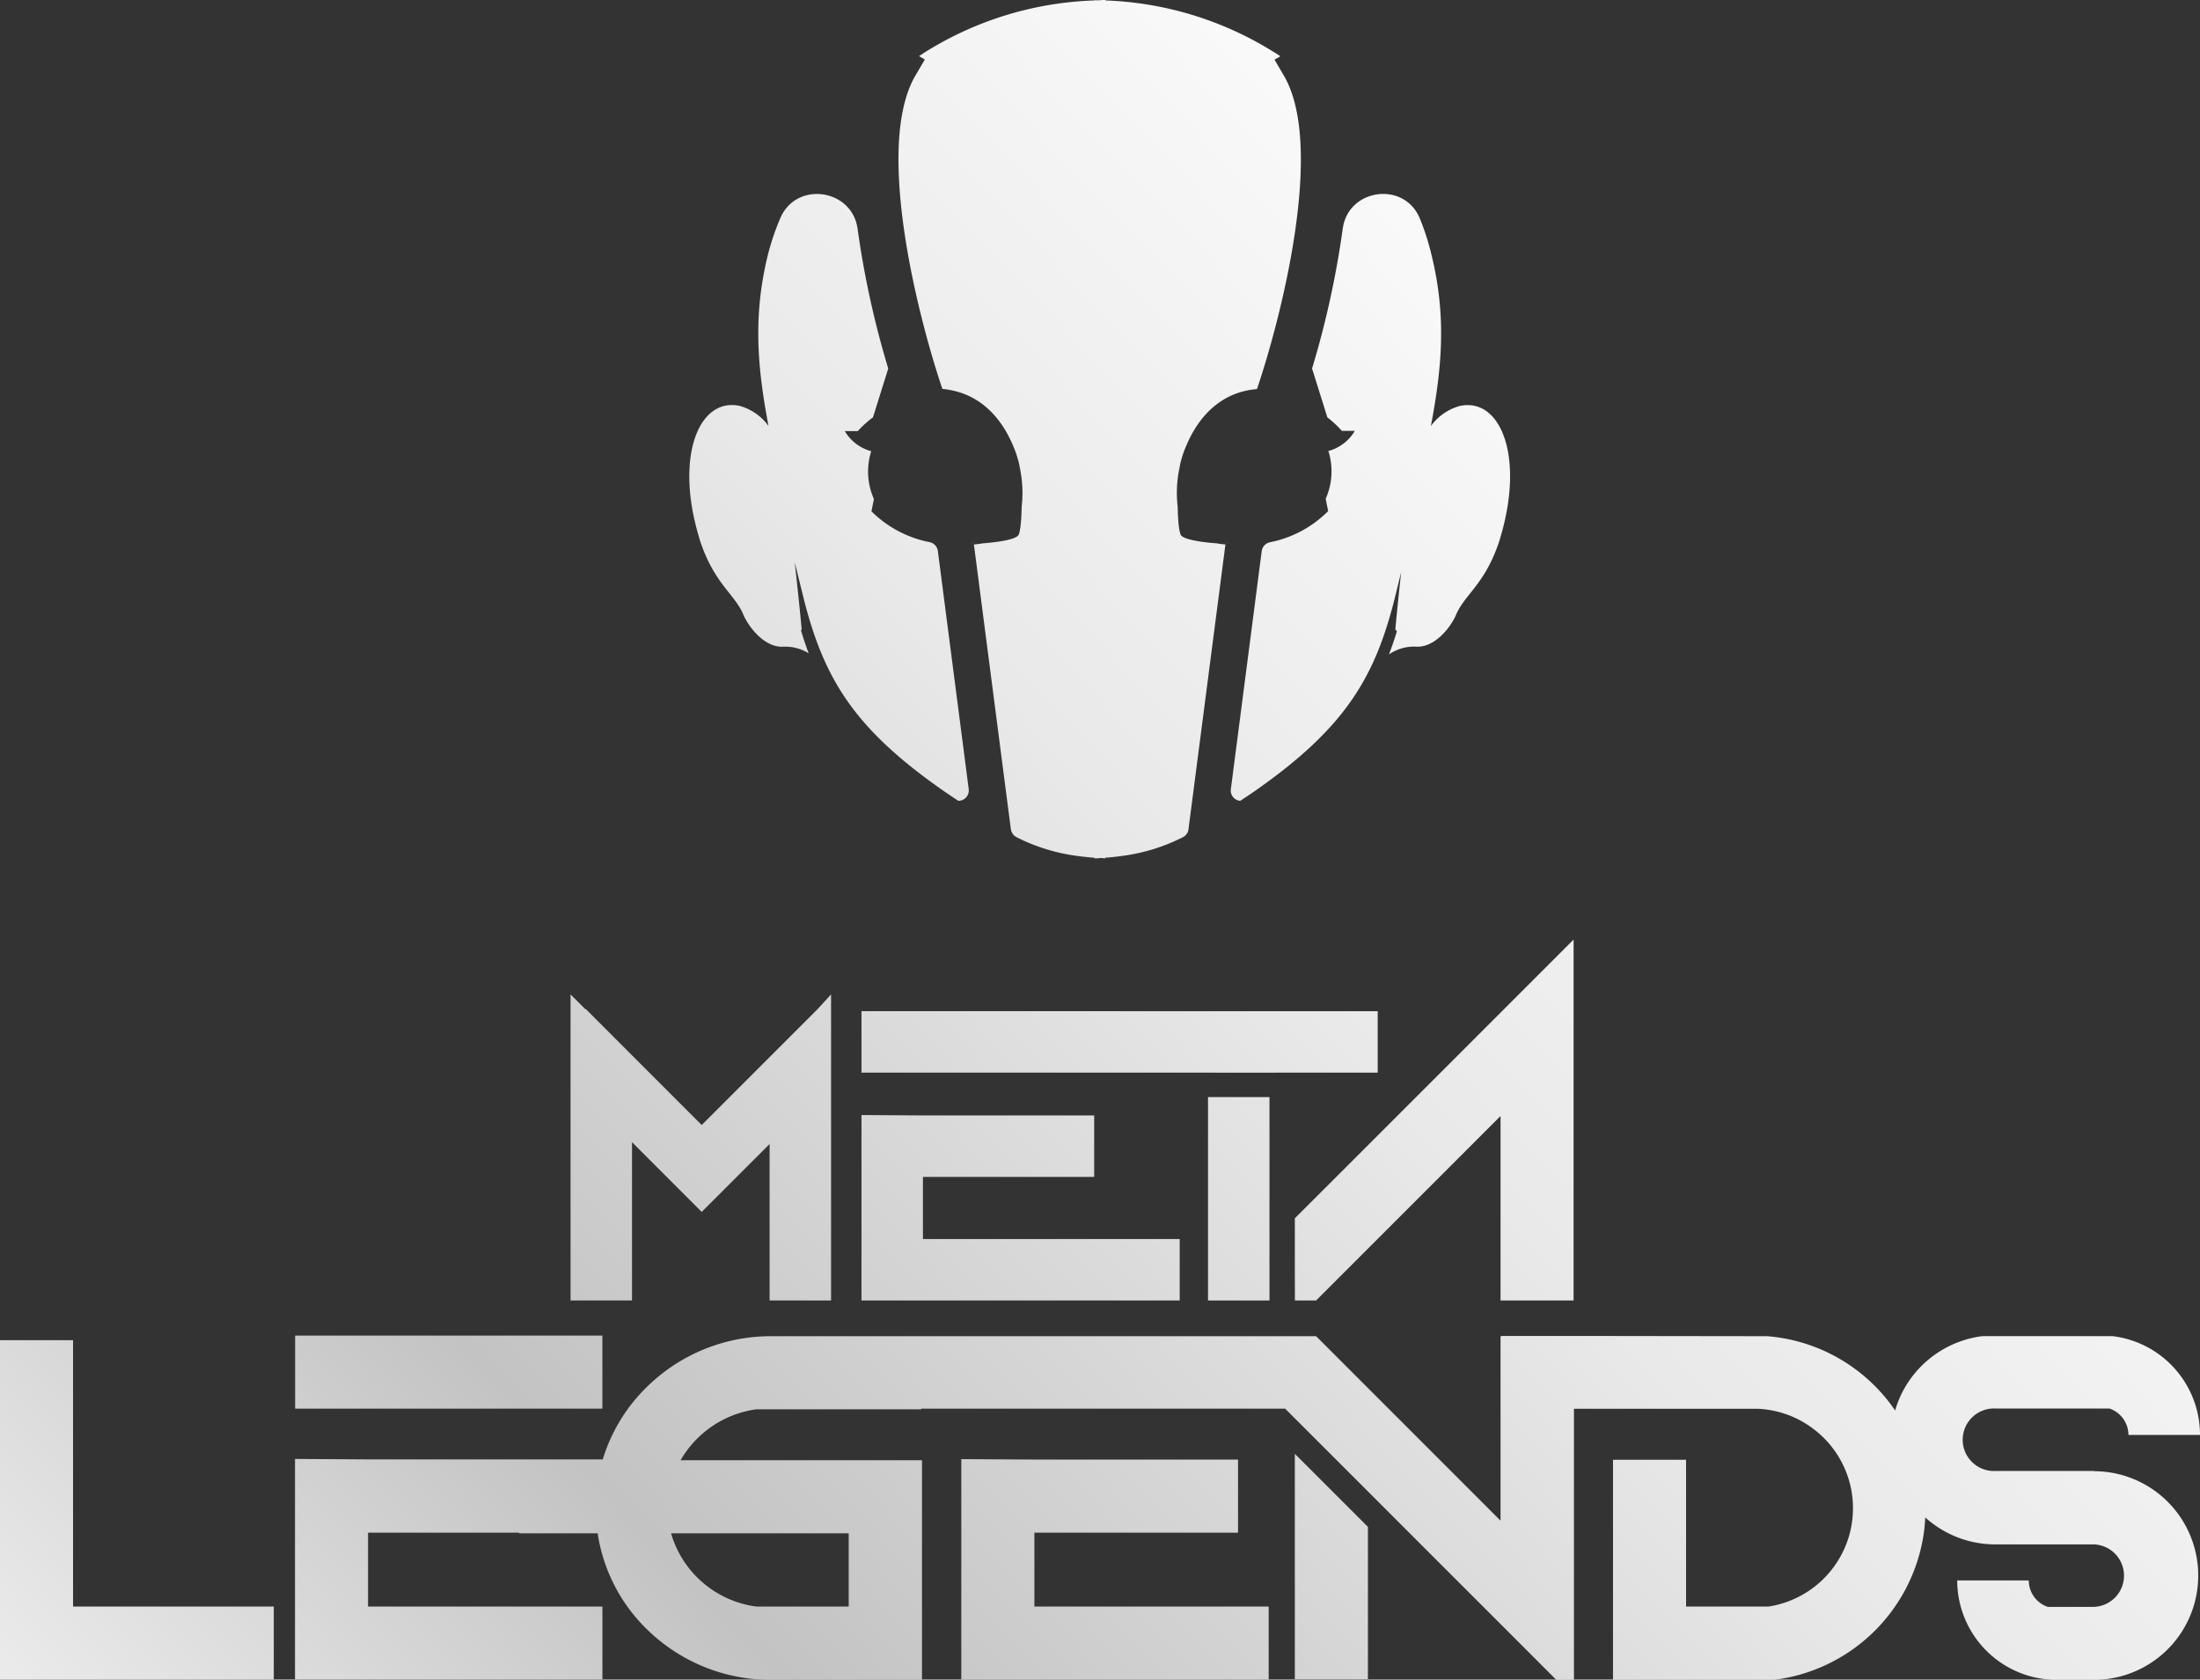 <svg id="OBJECTS" xmlns="http://www.w3.org/2000/svg" xmlns:xlink="http://www.w3.org/1999/xlink" viewBox="0 0 499 380.95"><rect x="0" y="0" width="499" height="380.95" fill="#333333" stroke="none"/><defs><style>.cls-1{fill:url(#linear-gradient);}.cls-2{fill:url(#linear-gradient-2);}.cls-3{fill:url(#linear-gradient-3);}.cls-4{fill:url(#linear-gradient-4);}.cls-5{fill:url(#linear-gradient-5);}.cls-6{fill:url(#linear-gradient-6);}.cls-7{fill:url(#linear-gradient-7);}.cls-8{fill:url(#linear-gradient-8);}.cls-9{fill:url(#linear-gradient-9);}.cls-10{fill:url(#linear-gradient-10);}.cls-11{fill:url(#linear-gradient-11);}.cls-12{fill:url(#linear-gradient-12);}.cls-13{fill:url(#linear-gradient-13);}.cls-14{fill:url(#linear-gradient-14);}.cls-15{fill:url(#linear-gradient-15);}.cls-16{fill:url(#linear-gradient-16);}.cls-17{fill:url(#linear-gradient-17);}.cls-18{fill:url(#linear-gradient-18);}.cls-19{fill:url(#linear-gradient-19);}.cls-20{fill:url(#linear-gradient-20);}.cls-21{fill:url(#linear-gradient-21);}.cls-22{fill:url(#linear-gradient-22);}.cls-23{fill:url(#linear-gradient-23);}.cls-24{fill:url(#linear-gradient-24);}.cls-25{fill:url(#linear-gradient-25);}</style><linearGradient id="linear-gradient" x1="-243.68" y1="571.99" x2="526.79" y2="-166.53" gradientUnits="userSpaceOnUse"><stop offset="0" stop-color="#fff"/><stop offset="0.23" stop-color="#fff"/><stop offset="0.41" stop-color="#c3c3c3"/><stop offset="0.59" stop-color="#e9e9e9"/><stop offset="0.77" stop-color="#fff"/><stop offset="1" stop-color="#dadada"/></linearGradient><linearGradient id="linear-gradient-2" x1="75.84" y1="265.74" x2="389.52" y2="-34.93" xlink:href="#linear-gradient"/><linearGradient id="linear-gradient-3" x1="-243.69" y1="571.98" x2="115.94" y2="227.26" xlink:href="#linear-gradient"/><linearGradient id="linear-gradient-4" x1="118.4" y1="261.65" x2="423.66" y2="-30.95" xlink:href="#linear-gradient"/><linearGradient id="linear-gradient-5" x1="-217.61" y1="599.19" x2="552.86" y2="-139.33" xlink:href="#linear-gradient"/><linearGradient id="linear-gradient-6" x1="150.87" y1="230.59" x2="391.21" y2="0.21" xlink:href="#linear-gradient"/><linearGradient id="linear-gradient-7" x1="-260.12" y1="554.83" x2="510.34" y2="-183.69" xlink:href="#linear-gradient"/><linearGradient id="linear-gradient-8" x1="-218.93" y1="597.81" x2="551.53" y2="-140.71" xlink:href="#linear-gradient"/><linearGradient id="linear-gradient-9" x1="143.05" y1="235.45" x2="393.52" y2="-4.64" xlink:href="#linear-gradient"/><linearGradient id="linear-gradient-10" x1="108.7" y1="268.3" x2="427.84" y2="-37.6" xlink:href="#linear-gradient"/><linearGradient id="linear-gradient-11" x1="-245.01" y1="570.6" x2="99.64" y2="240.23" xlink:href="#linear-gradient"/><linearGradient id="linear-gradient-12" x1="-245" y1="570.61" x2="525.47" y2="-167.91" xlink:href="#linear-gradient"/><linearGradient id="linear-gradient-13" x1="80.48" y1="258.65" x2="379.37" y2="-27.85" xlink:href="#linear-gradient"/><linearGradient id="linear-gradient-14" x1="-212.79" y1="604.21" x2="557.67" y2="-134.31" xlink:href="#linear-gradient"/><linearGradient id="linear-gradient-15" x1="-247.44" y1="568.07" x2="523.03" y2="-170.45" xlink:href="#linear-gradient"/><linearGradient id="linear-gradient-16" x1="-207.14" y1="611.16" x2="563.33" y2="-127.36" xlink:href="#linear-gradient"/><linearGradient id="linear-gradient-17" x1="-165.57" y1="654.52" x2="604.9" y2="-84" xlink:href="#linear-gradient"/><linearGradient id="linear-gradient-18" x1="-173.61" y1="646.13" x2="596.86" y2="-92.38" xlink:href="#linear-gradient"/><linearGradient id="linear-gradient-19" x1="-142.9" y1="678.18" x2="627.57" y2="-60.34" xlink:href="#linear-gradient"/><linearGradient id="linear-gradient-20" x1="-209.06" y1="609.15" x2="561.41" y2="-129.37" xlink:href="#linear-gradient"/><linearGradient id="linear-gradient-21" x1="-114.34" y1="707.96" x2="656.12" y2="-30.56" xlink:href="#linear-gradient"/><linearGradient id="linear-gradient-22" x1="-91.17" y1="732.14" x2="679.3" y2="-6.38" xlink:href="#linear-gradient"/><linearGradient id="linear-gradient-23" x1="-102.44" y1="719.34" x2="668.02" y2="-19.18" xlink:href="#linear-gradient"/><linearGradient id="linear-gradient-24" x1="-115.45" y1="706.81" x2="655.02" y2="-31.71" xlink:href="#linear-gradient"/><linearGradient id="linear-gradient-25" x1="-227.31" y1="590.11" x2="543.15" y2="-148.41" xlink:href="#linear-gradient"/></defs><path class="cls-1" d="M223.74,123.24h.09a14.94,14.94,0,0,0,1.74-.34C225,123.05,224.38,123.15,223.74,123.24Z" transform="translate(-1)"/><path class="cls-2" d="M232.7,115.42a.09.09,0,0,1,0,0v0Z" transform="translate(-1)"/><path class="cls-3" d="M232.71,115.32v0Z" transform="translate(-1)"/><path class="cls-4" d="M271.05,115.29v0Z" transform="translate(-1)"/><path class="cls-5" d="M279.92,123.25H280c-.63-.09-1.24-.19-1.82-.33A15.28,15.28,0,0,0,279.92,123.25Z" transform="translate(-1)"/><path class="cls-6" d="M271.06,115.42a.2.2,0,0,0,0-.07v0S271.06,115.4,271.06,115.42Z" transform="translate(-1)"/><path class="cls-7" d="M159.58,121.93l0,.07c3.21,10.29,8.08,12.71,10,17.35,1.17,2.78,4.74,7.5,9,7.33a10.09,10.09,0,0,1,5.85,1.5q-.95-2.49-1.76-5.23c.05-.07.11-.11.17-.19l0,0s-.65-7-1.59-15.27l1.85,7.5c4.56,18.51,11.26,29.9,31.43,44.05,1.32.92,2.59,1.78,3.83,2.59a2.35,2.35,0,0,0,2.36-2.66l-7-54a2.37,2.37,0,0,0-1.82-2,25.65,25.65,0,0,1-13.24-7l.56-2.79a15.3,15.3,0,0,1-.61-10.84h0a10,10,0,0,1-6-4.56h2.94A24.3,24.3,0,0,1,199,94.66l3.47-11.07a208.29,208.29,0,0,1-6.95-31.67C194.28,42.79,181.62,41,178,49.45a55.47,55.47,0,0,0-2.92,8.72c-3.41,14.09-2.14,25.89.23,38.44a12.09,12.09,0,0,0-6.54-4.55c-8.42-1.81-13.72,9.19-10.44,25C158.72,118.88,159.14,120.49,159.58,121.93Z" transform="translate(-1)"/><path class="cls-8" d="M277.26,123.24c-.64-.09-1.25-.19-1.83-.33a14.94,14.94,0,0,0,1.74.34Z" transform="translate(-1)"/><path class="cls-9" d="M268.3,115.35v0a.09.09,0,0,1,0,0Z" transform="translate(-1)"/><path class="cls-10" d="M268.29,115.29v0Z" transform="translate(-1)"/><path class="cls-11" d="M230,115.32v0Z" transform="translate(-1)"/><path class="cls-12" d="M221,123.24h.09a15.28,15.28,0,0,0,1.73-.34C222.23,123.05,221.62,123.15,221,123.24Z" transform="translate(-1)"/><path class="cls-13" d="M229.94,115.42s0,0,0,0v0A.2.2,0,0,0,229.94,115.42Z" transform="translate(-1)"/><path class="cls-14" d="M305.36,97.73h2.94a10,10,0,0,1-6,4.56h0a15.3,15.3,0,0,1-.61,10.84l.56,2.79A25.65,25.65,0,0,1,289,123a2.37,2.37,0,0,0-1.82,2l-7,54a2.35,2.35,0,0,0,2.13,2.64c1.23-.81,2.49-1.65,3.8-2.57C306.26,164.87,313,153.48,317.52,135l1.29-5.25c-.8,7.24-1.33,13-1.33,13l0,0c.12.16.24.27.36.41-.55,1.84-1.15,3.59-1.8,5.27a10,10,0,0,1,6.26-1.76c4.28.17,7.85-4.55,9-7.33,2-4.64,6.83-7.06,10-17.35l0-.07c.44-1.44.86-3.05,1.23-4.84,3.28-15.84-2-26.84-10.44-25a12.09,12.09,0,0,0-6.54,4.55c2.37-12.55,3.64-24.35.23-38.44A55.47,55.47,0,0,0,323,49.45c-3.6-8.47-16.26-6.66-17.45,2.47a208.29,208.29,0,0,1-6.95,31.67l3.47,11.07A24.3,24.3,0,0,1,305.36,97.73Z" transform="translate(-1)"/><path class="cls-15" d="M217.18,88.6c7.73,1.7,11.67,7.9,13.56,12.4a22,22,0,0,1,1.09,3c.17.59.29,1.06.37,1.39a.36.36,0,0,0,0,.1l.08.38,0,0s0,0,0,.07a27.39,27.39,0,0,1,.44,9.12c0,.17,0,.29,0,.29s-.05,4.34-.65,5.89c-.51,1.34-6.5,1.87-8.17,2h0s-.74.14-2,.25l8.38,64.57a1.83,1.83,0,0,0,.06.25,2.38,2.38,0,0,0,1.23,1.57,42.74,42.74,0,0,0,14.46,4.34c1,.13,2.07.24,3.18.32v.14h.23c.36,0,.68,0,1-.06s.67,0,1,.06h.23v-.14c1.41-.1,2.73-.25,4-.43a42.67,42.67,0,0,0,13.64-4.23,2.38,2.38,0,0,0,1.26-1.71l0-.11,8.38-64.57c-1.22-.11-2-.25-2-.25h0c-1.67-.13-7.66-.66-8.17-2-.6-1.55-.65-5.89-.65-5.89s0-.12,0-.29a27.39,27.39,0,0,1,.44-9.12s0,0,0-.07l0,0,.08-.38a.36.36,0,0,0,0-.1c.08-.33.2-.8.37-1.39a22,22,0,0,1,1.09-3c1.89-4.5,5.83-10.7,13.56-12.4a16.55,16.55,0,0,1,2.43-.35c5.31-15.62,15.58-55,6.08-71.14l-2.1-3.57,1.33-.78c-.52-.34-1-.69-1.56-1h0a0,0,0,0,1,0,0A77.13,77.13,0,0,0,251.76.1V0c-.43,0-.84,0-1.26.05s-.83,0-1.26,0V.1A77.13,77.13,0,0,0,211,11.72a0,0,0,0,1,0,0h0c-.53.33-1,.68-1.56,1l1.33.78-2.1,3.57c-9.5,16.1.77,55.52,6.08,71.14A16.55,16.55,0,0,1,217.18,88.6Z" transform="translate(-1)"/><polygon class="cls-16" points="143.35 259.05 149.78 265.49 159.16 274.87 161.01 273.02 163.56 270.48 164.32 269.71 167.17 266.86 174.56 259.47 174.56 294.95 188.5 294.95 188.5 225.54 185.45 228.87 159.16 255.16 146.13 242.13 132.88 228.87 132.75 228.87 129.41 225.54 129.41 228.87 129.41 245.12 129.41 294.95 143.35 294.95 143.35 259.05"/><polygon class="cls-17" points="248.18 266.93 248.18 252.99 209.34 252.99 195.4 252.9 195.4 281.02 195.4 283.63 195.4 294.95 267.58 294.95 267.58 281.02 209.34 281.02 209.34 266.93 248.18 266.93"/><polygon class="cls-18" points="289.44 243.28 312.49 243.28 312.49 229.35 254.02 229.35 254.02 229.34 195.4 229.34 195.4 231.95 195.4 243.28 253.39 243.28 253.39 243.28 275.5 243.28 275.5 243.29 289.44 243.29 289.44 243.28"/><rect class="cls-19" x="274" y="248.83" width="13.94" height="46.13"/><polygon class="cls-20" points="136.63 303.06 136.63 302.92 66.94 302.92 66.94 303.06 66.94 306.02 66.94 319.49 136.63 319.49 136.63 303.06"/><polygon class="cls-21" points="234.62 347.62 280.81 347.62 280.81 331.04 234.62 331.04 218.04 330.94 218.04 364.37 218.04 367.48 218.04 380.95 287.76 380.95 287.76 364.37 234.62 364.37 234.62 347.62"/><polygon class="cls-22" points="293.69 380.85 310.27 380.85 310.27 346.31 293.69 329.74 293.69 380.85"/><path class="cls-23" d="M475.94,333.63H453.53a7.09,7.09,0,1,1,0-14.17h25.94a6.36,6.36,0,0,1,4.3,6H500a22.55,22.55,0,0,0-19.89-22.42H450.7A23.77,23.77,0,0,0,433,314.81a23.5,23.5,0,0,0-2.15,5.09,38.86,38.86,0,0,0-29-16.84l-.2,0L357.92,303l-16.46,0v.15h-.11V344.9l-41.83-41.84H176a40.05,40.05,0,0,0-28,11.24A38.61,38.61,0,0,0,137.72,331H84.48l-16.57-.1v50h69.73V364.37H84.48V347.62h34.23l.07.15h17.78a38.3,38.3,0,0,0,11.42,22A40,40,0,0,0,176,381h34.12V347.77h0V331.19H155.37a23.52,23.52,0,0,1,17.17-11.55h37.4v-.15h82.55l18.78,18.77,11.34,11.35,19.65,19.64L354,381h4V319.52h41.74a23.24,23.24,0,0,1,3.45.43,22.38,22.38,0,0,1,9.1,4.12,22.48,22.48,0,0,1,9,18,23.45,23.45,0,0,1-.48,4.65,22.62,22.62,0,0,1-18.62,17.65H383.43V331.08H366.86V381h36.33l.19,0a39.15,39.15,0,0,0,33.95-33.11c.18-1.23.28-2.48.35-3.73a23.69,23.69,0,0,0,15.85,6.12h22.41a7.09,7.09,0,0,1,0,14.17H465.46a6.36,6.36,0,0,1-4.3-6H444.93A22.57,22.57,0,0,0,467.52,381h8.42a23.66,23.66,0,1,0,0-47.32ZM193.5,347.77v16.6h-21a23.31,23.31,0,0,1-19.29-16.6Z" transform="translate(-1)"/><polygon class="cls-24" points="340.46 294.95 356.92 294.95 356.92 278.49 356.92 217.07 356.92 213.1 341.26 228.77 321.61 248.41 310.27 259.76 293.69 276.32 293.69 278.53 293.69 286.21 293.7 293.65 293.7 294.95 298.52 294.95 340.35 253.12 340.35 294.95 340.46 294.95"/><polygon class="cls-25" points="16.57 303.96 0 303.96 0 380.95 62.1 380.95 62.1 364.37 16.57 364.37 16.57 303.96"/></svg>